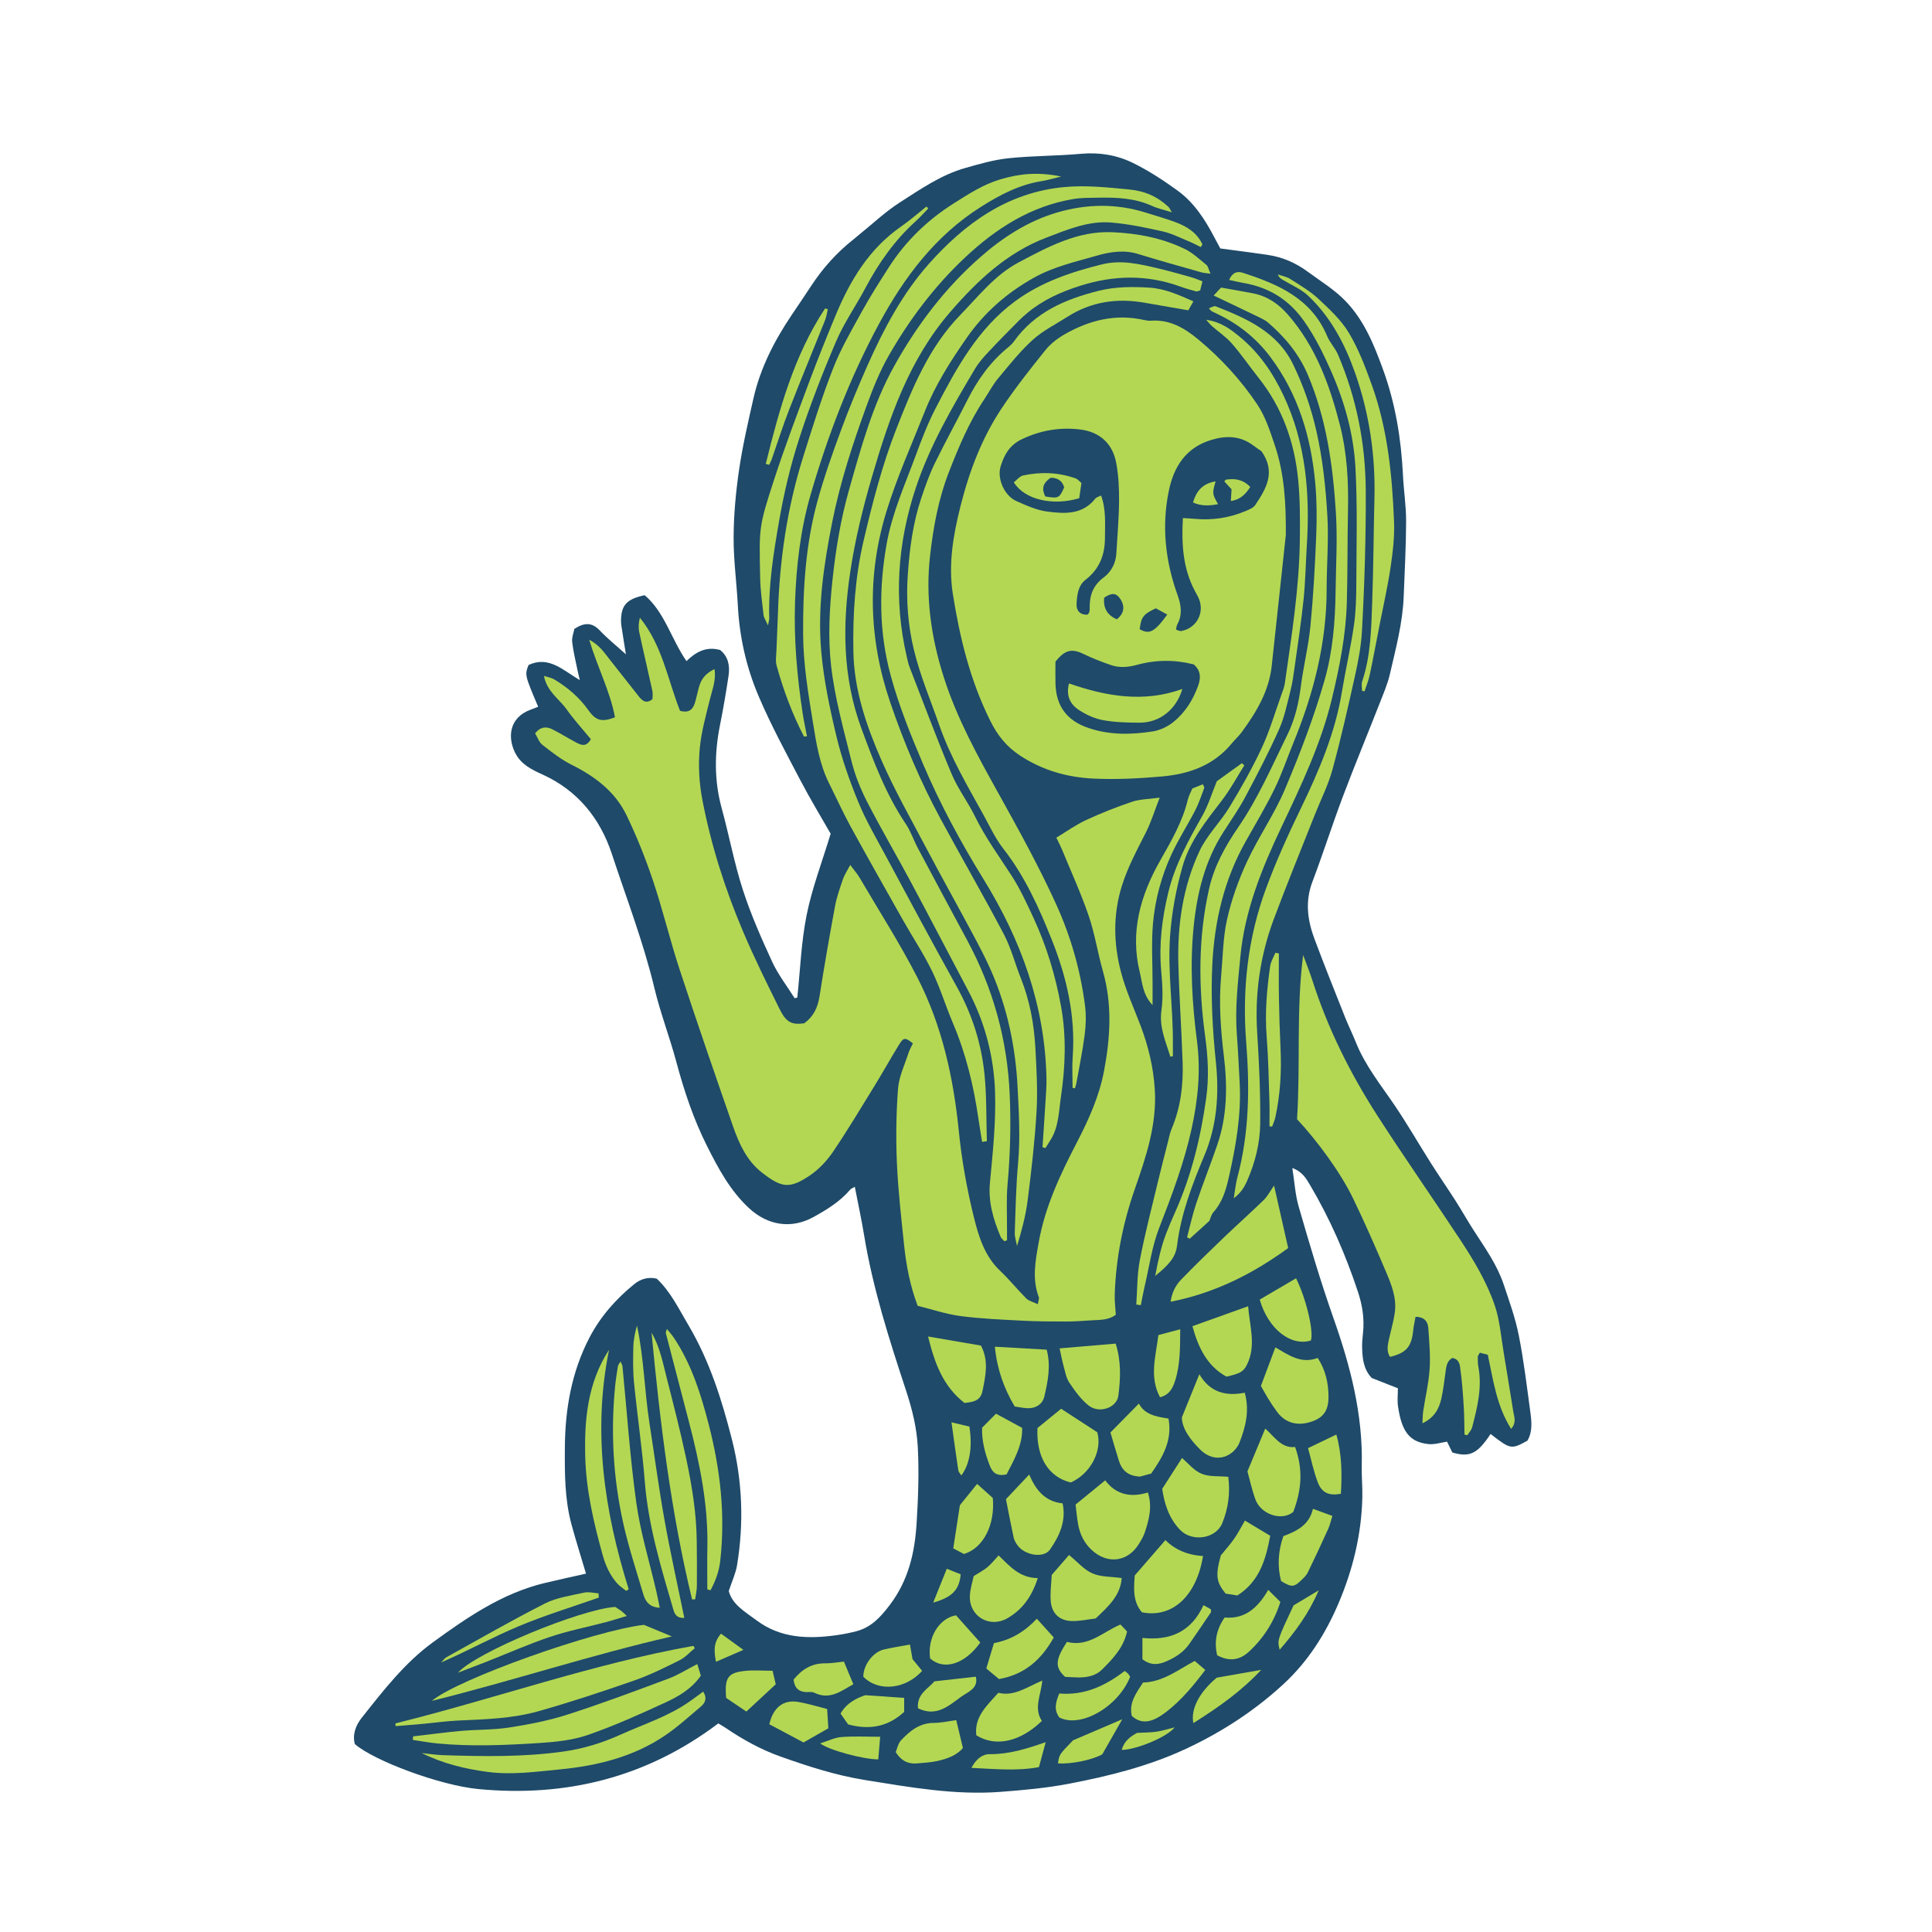 <svg version="1.1" xmlns="http://www.w3.org/2000/svg" xmlns:xlink="http://www.w3.org/1999/xlink" x="0px" y="0px" width="200px"
	 height="200px" viewBox="0 0 200 200" enable-background="new 0 0 200 200" xml:space="preserve">
<g id="svg">
	<path class="stroke" fill="#1f4a69"  d="M158.426,146.219c-0.363-2.655-0.675-5.325-1.195-7.951c-0.355-1.801-0.984-3.552-1.569-5.3
		c-0.678-2.023-1.911-3.754-3.059-5.528c-0.667-1.031-1.267-2.106-1.928-3.141c-0.829-1.297-1.707-2.563-2.531-3.863
		c-1.271-2.006-2.454-4.07-3.787-6.034c-1.434-2.115-3.048-4.11-4.005-6.518c-0.342-0.858-0.758-1.689-1.1-2.548
		c-1.071-2.701-2.154-5.399-3.172-8.121c-0.725-1.934-0.997-3.886-0.223-5.924c1.107-2.918,2.051-5.899,3.151-8.819
		c1.228-3.256,2.563-6.47,3.831-9.709c0.386-0.982,0.809-1.965,1.044-2.987c0.614-2.658,1.326-5.305,1.429-8.054
		c0.098-2.59,0.242-5.182,0.248-7.773c0.004-1.581-0.248-3.16-0.325-4.742c-0.183-3.759-0.78-7.438-2.073-10.982
		c-0.921-2.525-1.921-5.008-3.826-7.009c-1.168-1.227-2.6-2.083-3.942-3.076c-1.286-0.951-2.661-1.535-4.213-1.762
		c-1.567-0.229-3.14-0.427-4.854-0.658c-0.214-0.397-0.425-0.78-0.628-1.168c-0.968-1.848-2.102-3.595-3.806-4.828
		c-1.456-1.055-2.981-2.055-4.59-2.847c-1.664-0.82-3.479-1.129-5.389-0.956c-2.497,0.227-5.02,0.199-7.514,0.46
		c-1.514,0.158-3.008,0.593-4.48,1.011c-2.493,0.707-4.615,2.185-6.758,3.556c-1.508,0.966-2.83,2.224-4.233,3.353
		c-0.205,0.165-0.402,0.34-0.608,0.504c-1.705,1.353-3.141,2.95-4.334,4.77c-0.675,1.032-1.371,2.05-2.06,3.075
		c-1.779,2.649-3.22,5.461-3.929,8.591c-0.553,2.446-1.122,4.897-1.486,7.376c-0.337,2.302-0.555,4.641-0.568,6.966
		c-0.014,2.371,0.316,4.742,0.439,7.116c0.168,3.25,0.884,6.398,2.146,9.36c1.274,2.993,2.836,5.867,4.347,8.754
		c1.019,1.948,2.165,3.829,3.114,5.493c-0.888,2.93-1.921,5.619-2.484,8.403c-0.565,2.804-0.664,5.702-0.969,8.559
		c-0.093,0.021-0.187,0.042-0.278,0.064c-0.787-1.256-1.714-2.448-2.33-3.783c-1.122-2.436-2.211-4.908-3.034-7.456
		c-0.892-2.756-1.417-5.628-2.185-8.427c-0.79-2.877-0.75-5.741-0.168-8.638c0.338-1.683,0.624-3.377,0.879-5.074
		c0.159-1.046-0.045-2.013-0.873-2.667c-1.48-0.406-2.542,0.238-3.483,1.151c-1.583-2.289-2.254-5.064-4.327-6.822
		c-1.848,0.39-2.415,1.016-2.451,2.591c-0.008,0.39,0.075,0.785,0.134,1.175c0.104,0.709,0.225,1.417,0.374,2.353
		c-1.035-0.934-1.925-1.644-2.698-2.463c-0.785-0.833-1.562-0.869-2.64-0.168c-0.065,0.365-0.275,0.877-0.222,1.359
		c0.112,0.999,0.363,1.982,0.561,2.971c0.054,0.265,0.122,0.526,0.227,0.973c-1.771-1.05-3.214-2.544-5.309-1.566
		c-0.393,1.037-0.393,1.037,0.997,4.323c-0.243,0.094-0.482,0.193-0.728,0.28c-2.315,0.828-2.45,2.919-1.64,4.512
		c0.615,1.206,1.727,1.723,2.836,2.229c3.648,1.662,5.957,4.557,7.168,8.233c1.513,4.594,3.26,9.113,4.39,13.836
		c0.622,2.605,1.598,5.125,2.29,7.714c0.8,2.987,1.777,5.905,3.163,8.663c1.163,2.317,2.385,4.607,4.334,6.422
		c1.932,1.799,4.375,2.207,6.679,0.938c1.392-0.767,2.746-1.592,3.797-2.824c0.118-0.14,0.324-0.208,0.491-0.309
		c0.335,1.729,0.692,3.36,0.962,5.005c0.901,5.495,2.594,10.784,4.329,16.044c0.644,1.952,1.126,3.904,1.23,5.901
		c0.138,2.626,0.04,5.275-0.125,7.905c-0.188,3.012-0.84,5.866-2.75,8.399c-0.979,1.298-1.947,2.356-3.521,2.763
		c-0.679,0.176-1.373,0.309-2.068,0.405c-2.907,0.401-5.744,0.313-8.215-1.534c-1.176-0.877-2.53-1.636-2.889-3.046
		c0.332-1.011,0.719-1.824,0.859-2.678c0.717-4.363,0.554-8.732-0.529-12.997c-1.043-4.098-2.316-8.147-4.496-11.828
		c-1.005-1.696-1.863-3.498-3.293-4.833c-0.926-0.213-1.705,0.066-2.314,0.559c-1.898,1.537-3.51,3.362-4.641,5.531
		c-1.854,3.55-2.525,7.397-2.553,11.367c-0.018,2.688-0.024,5.384,0.69,8.006c0.46,1.687,0.987,3.354,1.498,5.076
		c-1.423,0.322-2.839,0.625-4.246,0.962c-4.389,1.047-8.036,3.552-11.589,6.135c-2.928,2.129-5.156,5.013-7.391,7.836
		c-0.573,0.725-0.982,1.681-0.705,2.707c1.94,1.714,8.8,4.282,12.794,4.662c9.122,0.869,17.462-1.228,24.83-6.797
		c0.272,0.165,0.504,0.291,0.721,0.438c1.792,1.218,3.677,2.267,5.722,2.993c2.86,1.016,5.728,1.944,8.757,2.431
		c4.657,0.748,9.295,1.582,14.034,1.222c2.359-0.18,4.734-0.393,7.057-0.837c4.197-0.804,8.332-1.835,12.245-3.675
		c3.665-1.724,7.001-3.905,9.964-6.633c2.524-2.326,4.341-5.17,5.691-8.334c1.506-3.524,2.391-7.173,2.482-11.002
		c0.027-1.091-0.086-2.186-0.06-3.276c0.13-5.288-1.175-10.316-2.91-15.228c-1.351-3.826-2.493-7.708-3.619-11.599
		c-0.358-1.234-0.431-2.552-0.659-3.996c1.043,0.381,1.439,1.096,1.827,1.75c2.071,3.5,3.688,7.208,4.966,11.066
		c0.464,1.395,0.686,2.814,0.521,4.286c-0.06,0.525-0.104,1.058-0.085,1.584c0.04,1.061,0.131,2.12,0.986,3.049
		c0.83,0.327,1.756,0.691,2.715,1.068c0,0.636-0.076,1.263,0.012,1.866c0.367,2.526,1.132,3.707,3.161,3.911
		c0.62,0.063,1.27-0.157,1.917-0.25c0.186,0.382,0.374,0.771,0.543,1.118c1.802,0.534,2.601,0.137,3.961-1.914
		c2.078,1.604,2.136,1.615,3.811,0.694C158.65,148.239,158.562,147.22,158.426,146.219z"/>
</g>
<g id="Layer_2">
	<path fill-rule="evenodd" clip-rule="evenodd" fill="#b3d753" class="fill" d="M107.436,135.01c0.076-0.453,0.151-0.6,0.11-0.703
		c-0.732-1.908-0.355-3.807-0.015-5.722c0.66-3.699,2.242-7.033,3.952-10.329c1.219-2.349,2.307-4.761,2.804-7.385
		c0.655-3.447,0.866-6.887-0.113-10.328c-0.541-1.903-0.837-3.882-1.476-5.749c-0.794-2.324-1.824-4.568-2.758-6.843
		c-0.149-0.36-0.332-0.706-0.585-1.237c1.045-0.629,2.008-1.327,3.064-1.817c1.554-0.72,3.155-1.354,4.777-1.9
		c0.801-0.27,1.695-0.264,2.855-0.426c-0.531,1.365-0.877,2.497-1.398,3.541c-0.924,1.847-1.917,3.644-2.532,5.642
		c-0.912,2.965-0.845,5.932-0.08,8.861c0.496,1.904,1.333,3.721,2.034,5.57c0.799,2.11,1.317,4.264,1.467,6.533
		c0.243,3.675-0.904,7.039-2.079,10.411c-1.226,3.517-1.94,7.133-2.065,10.857c-0.025,0.693,0.068,1.392,0.111,2.115
		c-0.758,0.578-1.656,0.526-2.524,0.581c-0.876,0.056-1.755,0.122-2.633,0.122c-1.49,0-2.982-0.006-4.47-0.085
		c-2.152-0.114-4.313-0.199-6.447-0.48c-1.51-0.199-2.979-0.701-4.441-1.062c-0.784-2.093-1.18-4.165-1.399-6.265
		c-0.298-2.846-0.624-5.696-0.749-8.552c-0.109-2.548-0.073-5.115,0.118-7.657c0.093-1.235,0.676-2.436,1.062-3.644
		c0.118-0.369,0.319-0.711,0.476-1.049c-0.785-0.629-0.957-0.635-1.431,0.13c-0.854,1.384-1.644,2.811-2.495,4.197
		c-1.432,2.323-2.83,4.668-4.361,6.923c-0.635,0.932-1.468,1.813-2.398,2.437c-2.08,1.394-2.896,1.29-4.979-0.343
		c-1.528-1.2-2.338-2.974-2.962-4.773c-1.881-5.407-3.749-10.82-5.535-16.259c-0.988-3.011-1.719-6.108-2.727-9.111
		c-0.783-2.332-1.697-4.637-2.771-6.848c-1.176-2.422-3.25-3.983-5.644-5.18c-1.087-0.543-2.075-1.311-3.037-2.066
		c-0.368-0.289-0.54-0.828-0.771-1.205c0.618-0.74,1.22-0.701,1.807-0.403c0.822,0.417,1.608,0.906,2.421,1.341
		c0.519,0.278,1.062,0.532,1.549-0.324c-0.825-1.005-1.74-2.002-2.516-3.099c-0.755-1.067-2.019-1.811-2.344-3.456
		c0.482,0.154,0.779,0.194,1.017,0.334c1.419,0.837,2.644,1.882,3.608,3.244c0.761,1.078,1.399,1.219,2.729,0.705
		c-0.494-2.68-1.801-5.131-2.667-8.03c1.099,0.584,1.577,1.367,2.132,2.061c1.015,1.273,2.008,2.565,3.025,3.837
		c0.352,0.438,0.765,0.77,1.391,0.252c0-0.259,0.054-0.566-0.008-0.848c-0.441-2.021-0.921-4.036-1.355-6.06
		c-0.103-0.479-0.077-0.983,0.062-1.517c2.324,2.854,2.896,6.458,4.157,9.637c0.972,0.258,1.343-0.179,1.54-0.834
		c0.168-0.548,0.271-1.114,0.431-1.664c0.252-0.862,0.7-1.373,1.593-1.829c0.194,1.147-0.238,2.158-0.492,3.206
		c-0.394,1.62-0.855,3.243-1.02,4.891c-0.183,1.825-0.084,3.672,0.27,5.504c0.904,4.687,2.348,9.205,4.206,13.584
		c1.15,2.709,2.459,5.354,3.765,7.994c0.698,1.413,1.272,1.674,2.565,1.493c0.948-0.687,1.397-1.622,1.578-2.778
		c0.49-3.126,1.033-6.246,1.61-9.357c0.176-0.947,0.506-1.87,0.819-2.786c0.15-0.44,0.424-0.839,0.751-1.467
		c0.405,0.545,0.721,0.892,0.953,1.288c2.026,3.455,4.193,6.837,6.017,10.396c2.535,4.951,3.715,10.309,4.269,15.843
		c0.301,3.014,0.841,6.027,1.569,8.968c0.489,1.97,1.105,3.993,2.697,5.501c0.955,0.905,1.783,1.943,2.717,2.872
		C106.504,134.681,106.947,134.775,107.436,135.01z"/>
	<path fill-rule="evenodd" clip-rule="evenodd" fill="#b3d753" class="fill" d="M133.11,55.368c-0.487,4.509-0.979,9.018-1.457,13.528
		c-0.279,2.642-1.585,4.815-3.107,6.891c-0.312,0.424-0.715,0.781-1.05,1.189c-1.866,2.262-4.416,3.155-7.195,3.401
		c-2.364,0.21-4.756,0.334-7.122,0.221c-2.694-0.13-5.252-0.849-7.582-2.38c-1.425-0.938-2.34-2.101-3.094-3.615
		c-2.068-4.161-3.153-8.591-3.867-13.126c-0.481-3.053,0.041-6.075,0.781-9.03c0.903-3.603,2.207-7.079,4.277-10.184
		c1.39-2.086,2.954-4.062,4.526-6.019c0.535-0.666,1.272-1.228,2.021-1.655c2.563-1.459,5.295-2.134,8.25-1.452
		c0.214,0.049,0.44,0.076,0.656,0.061c1.946-0.137,3.451,0.744,4.895,1.939c2.358,1.957,4.41,4.199,6.104,6.721
		c0.841,1.251,1.325,2.77,1.816,4.218C132.984,49.083,133.127,52.203,133.11,55.368z M112.589,63.625
		c0.075-0.103,0.15-0.167,0.171-0.246c0.035-0.123,0.048-0.257,0.045-0.386c-0.029-1.3,0.307-2.369,1.444-3.21
		c0.765-0.568,1.259-1.462,1.315-2.496c0.101-1.801,0.264-3.601,0.281-5.402c0.012-1.312-0.054-2.647-0.289-3.936
		c-0.373-2.048-1.719-3.25-3.775-3.493c-2.091-0.248-4.095,0.095-6.029,1.027c-1.255,0.604-1.819,1.63-2.174,2.824
		c-0.378,1.268,0.414,3.018,1.622,3.556c1.035,0.461,2.115,0.952,3.219,1.095c1.784,0.232,3.643,0.346,4.964-1.34
		c0.115-0.146,0.352-0.195,0.602-0.325c0.533,1.481,0.398,2.922,0.4,4.353c0.001,1.772-0.552,3.249-2.01,4.373
		c-0.782,0.604-0.883,1.602-0.928,2.511C111.412,63.217,111.821,63.679,112.589,63.625z M122.452,53.63
		c0.524,0.034,0.871,0.046,1.217,0.079c1.832,0.173,3.6-0.098,5.292-0.813c0.354-0.149,0.782-0.32,0.98-0.613
		c1.128-1.681,2.168-3.407,0.652-5.565c-0.195-0.138-0.525-0.356-0.841-0.594c-1.351-1.022-2.819-1.053-4.377-0.578
		c-2.637,0.803-3.876,2.792-4.386,5.296c-0.744,3.657-0.353,7.252,0.911,10.753c0.371,1.033,0.528,2.041-0.032,3.057
		c-0.076,0.138-0.079,0.316-0.129,0.526c0.221,0.064,0.395,0.173,0.542,0.147c1.506-0.271,2.378-1.742,1.888-3.185
		c-0.113-0.329-0.3-0.635-0.466-0.945C122.459,58.859,122.302,56.354,122.452,53.63z M109.26,68.498
		c0,0.752-0.015,1.501,0.002,2.249c0.054,2.346,1.182,3.863,3.432,4.619c2.2,0.739,4.429,0.697,6.656,0.346
		c0.746-0.118,1.533-0.496,2.124-0.974c1.216-0.981,2.038-2.292,2.565-3.777c0.29-0.817,0.262-1.55-0.465-2.183
		c-1.941-0.494-3.906-0.491-5.855,0.042c-0.922,0.253-1.833,0.338-2.732,0.023c-0.948-0.332-1.893-0.691-2.795-1.132
		C110.965,67.113,110.246,67.245,109.26,68.498z M120.834,63.62c-0.477-0.262-0.863-0.475-1.182-0.648
		c-1.307,0.615-1.507,0.886-1.674,2.164C118.973,65.702,119.514,65.443,120.834,63.62z M115.613,64.109
		c0.769-0.602,0.874-1.362,0.335-2.143c-0.411-0.594-0.85-0.625-1.642-0.096C114.189,62.941,114.625,63.685,115.613,64.109z"/>
	<path fill-rule="evenodd" clip-rule="evenodd" fill="#b3d753" class="fill" d="M134.27,115.859c0.366-5.639-0.102-11.298,0.631-16.994
		c0.323,0.883,0.678,1.755,0.965,2.649c1.599,4.984,3.918,9.628,6.743,14.011c2.766,4.29,5.692,8.476,8.504,12.739
		c1.428,2.167,2.785,4.407,3.622,6.864c0.532,1.564,0.652,3.27,0.931,4.916c0.345,2.035,0.657,4.075,0.994,6.112
		c0.091,0.55,0.348,1.104-0.229,1.759c-1.507-2.38-1.85-5.032-2.416-7.675c-0.282-0.071-0.553-0.138-0.826-0.207
		c-0.1,0.191-0.205,0.304-0.207,0.417c-0.004,0.349-0.004,0.706,0.06,1.047c0.401,2.148-0.111,4.201-0.644,6.248
		c-0.079,0.299-0.326,0.554-0.494,0.829c-0.1-0.021-0.199-0.041-0.3-0.061c-0.021-0.932-0.016-1.864-0.072-2.793
		c-0.078-1.273-0.163-2.549-0.333-3.812c-0.07-0.517-0.066-1.199-0.852-1.331c-0.633,0.353-0.636,0.992-0.725,1.599
		c-0.124,0.871-0.221,1.75-0.414,2.606c-0.234,1.04-0.698,1.953-1.959,2.559c0.034-0.557,0.028-0.928,0.084-1.292
		c0.221-1.437,0.564-2.863,0.66-4.307c0.093-1.396-0.035-2.81-0.132-4.21c-0.044-0.646-0.325-1.202-1.324-1.218
		c-0.08,0.462-0.197,0.94-0.246,1.426c-0.17,1.677-0.708,2.313-2.397,2.724c-0.368-0.552-0.253-1.154-0.127-1.748
		c0.204-0.947,0.486-1.881,0.621-2.837c0.212-1.499-0.341-2.882-0.908-4.216c-1.086-2.554-2.199-5.099-3.407-7.597
		C138.768,121.369,136.397,118.141,134.27,115.859z"/>
	<path fill-rule="evenodd" clip-rule="evenodd" fill="#b3d753" class="fill" d="M125.312,28.334c-0.503-0.071-0.714-0.077-0.913-0.133
		c-2.193-0.626-4.395-1.229-6.573-1.905c-1.47-0.456-2.927-0.224-4.297,0.172c-2.186,0.63-4.416,1.127-6.456,2.258
		c-2.835,1.572-5.186,3.636-7.024,6.283c-1.661,2.389-3.226,4.842-4.303,7.559c-1.364,3.435-2.886,6.825-3.972,10.348
		c-2.029,6.583-1.858,13.204,0.369,19.755c1.421,4.18,3.135,8.232,5.234,12.113c2.156,3.989,4.43,7.915,6.542,11.927
		c0.751,1.426,1.152,3.033,1.754,4.542c0.926,2.317,1.37,4.738,1.508,7.209c0.119,2.194,0.249,4.404,0.123,6.593
		c-0.179,3.075-0.536,6.143-0.921,9.199c-0.2,1.589-0.621,3.15-1.101,4.736c-0.084-0.462-0.251-0.928-0.235-1.387
		c0.083-2.411,0.131-4.828,0.347-7.228c0.232-2.605,0.081-5.188-0.05-7.785c-0.212-4.178-1.049-8.205-2.719-12.041
		c-0.596-1.368-1.301-2.692-2.006-4.009c-1.557-2.909-3.169-5.788-4.709-8.705c-1.603-3.033-3.303-6.027-4.675-9.163
		c-1.554-3.552-2.821-7.256-2.893-11.195c-0.071-3.878,0.171-7.743,1.067-11.549c0.919-3.903,1.912-7.78,3.377-11.521
		c1.659-4.236,3.373-8.457,6.61-11.789c1.896-1.95,3.596-4.155,6.062-5.46c3.04-1.608,6.104-3.274,9.687-3.12
		c2.6,0.112,5.168,0.594,7.53,1.75c0.814,0.397,1.504,1.059,2.218,1.638C125.061,27.562,125.1,27.857,125.312,28.334z"/>
	<path fill-rule="evenodd" clip-rule="evenodd" fill="#b3d753" class="fill" d="M103.971,128.49c-0.133-0.153-0.313-0.285-0.388-0.463
		c-0.755-1.793-1.296-3.595-1.103-5.615c0.297-3.11,0.627-6.247,0.528-9.359c-0.118-3.667-1.039-7.219-2.785-10.509
		c-1.979-3.731-3.922-7.481-5.915-11.205c-1.494-2.791-3.101-5.525-4.547-8.341c-0.679-1.323-1.25-2.742-1.609-4.182
		c-0.819-3.285-1.742-6.582-2.122-9.93c-0.327-2.904-0.163-5.907,0.146-8.827c0.332-3.144,0.852-6.31,1.715-9.345
		c1.248-4.393,2.449-8.835,4.705-12.875c2.361-4.229,5.259-8.042,8.906-11.238c2.333-2.043,4.926-3.721,7.936-4.605
		c3.068-0.9,6.158-0.945,9.233,0.033c1.007,0.32,2.026,0.602,3.016,0.97c1.198,0.445,2.237,1.109,2.785,2.299
		c-0.057,0.093-0.113,0.188-0.17,0.281c-0.41-0.2-0.812-0.421-1.235-0.594c-0.888-0.364-1.762-0.818-2.689-1.026
		c-1.753-0.395-3.529-0.768-5.317-0.921c-2.387-0.206-4.578,0.736-6.757,1.568c-4.073,1.558-7.118,4.436-9.918,7.67
		c-4.283,4.942-6.322,10.941-8.107,17.039c-0.949,3.243-1.764,6.556-2.262,9.893c-0.813,5.443-0.805,10.872,1.147,16.177
		c1.267,3.442,2.545,6.847,4.606,9.913c0.511,0.76,0.803,1.663,1.236,2.479c1.695,3.188,3.398,6.371,5.112,9.549
		c2.697,5.007,4.17,10.319,4.41,16.033c0.132,3.097,0.051,6.155-0.225,9.232c-0.142,1.576-0.046,3.172-0.057,4.76
		c-0.003,0.348,0,0.696,0,1.044C104.154,128.427,104.062,128.458,103.971,128.49z"/>
	<path fill-rule="evenodd" clip-rule="evenodd" fill="#b3d753" class="fill" d="M107.921,118.76c0.101-1.528,0.208-3.056,0.299-4.584
		c0.052-0.878,0.132-1.76,0.11-2.638c-0.182-7.47-2.604-14.188-6.514-20.521c-2.353-3.81-4.493-7.772-6.259-11.919
		c-1.278-3.002-2.496-6.013-3.352-9.168c-1.228-4.515-1.229-9.046-0.42-13.625c0.573-3.242,1.933-6.214,3.053-9.267
		c0.591-1.61,1.215-3.222,2.001-4.742c2.15-4.155,4.377-8.28,8.278-11.136c2.678-1.96,5.741-2.995,8.934-3.788
		c2.033-0.505,3.917-0.037,5.837,0.413c1.155,0.271,2.299,0.599,3.442,0.918c0.367,0.103,0.72,0.261,1.145,0.418
		c-0.095,0.386-0.163,0.667-0.232,0.942c-0.173,0.044-0.311,0.129-0.419,0.1c-0.55-0.148-1.101-0.3-1.635-0.495
		c-3.442-1.256-6.873-1.189-10.352-0.089c-1.999,0.633-3.864,1.461-5.479,2.811c-0.304,0.253-0.604,0.515-0.88,0.796
		c-1.053,1.067-2.11,2.127-3.132,3.222c-0.511,0.546-1.022,1.115-1.403,1.753c-2.343,3.942-4.668,7.926-6.12,12.279
		c-1.917,5.739-2.34,11.643-0.942,17.602c0.081,0.343,0.152,0.693,0.279,1.019c1.434,3.693,2.816,7.408,4.35,11.059
		c0.643,1.533,1.686,2.892,2.418,4.392c1.07,2.19,2.502,4.137,3.812,6.171c0.877,1.363,1.56,2.859,2.246,4.334
		c1.362,2.93,2.284,6.006,2.857,9.186c0.56,3.11,0.443,6.23-0.014,9.329c-0.223,1.507-0.216,3.097-1.07,4.463
		c-0.178,0.284-0.356,0.567-0.534,0.851C108.123,118.816,108.022,118.788,107.921,118.76z"/>
	<path fill-rule="evenodd" clip-rule="evenodd" fill="#b3d753" class="fill" d="M101.668,118.209c-0.126-0.792-0.263-1.582-0.378-2.376
		c-0.489-3.412-1.293-6.735-2.644-9.921c-0.756-1.782-1.319-3.65-2.162-5.387c-0.882-1.814-2.01-3.508-3.004-5.268
		c-1.82-3.223-3.645-6.444-5.422-9.69c-0.798-1.459-1.484-2.981-2.229-4.472c-0.979-1.963-1.32-4.105-1.663-6.229
		c-0.491-3.039-1.009-6.077-1.027-9.178c-0.028-4.688,0.249-9.343,1.502-13.876c0.679-2.458,1.532-4.874,2.417-7.268
		c0.838-2.272,1.768-4.514,2.75-6.728c1.67-3.763,3.627-7.437,6.34-10.492c3.709-4.173,8.132-7.41,14.025-7.958
		c2.262-0.21,4.451,0.034,6.689,0.245c1.67,0.158,2.938,0.734,4.098,1.805c0.089,0.083,0.136,0.214,0.348,0.563
		c-0.824-0.261-1.461-0.393-2.037-0.656c-1.771-0.813-3.648-0.895-5.543-0.86c-0.875,0.017-1.764-0.002-2.621,0.141
		c-4.418,0.737-8.021,3.06-11.205,6.051c-3.167,2.975-5.773,6.431-7.922,10.199c-0.911,1.598-1.607,3.337-2.24,5.07
		c-1.449,3.973-2.771,7.989-3.595,12.151c-0.876,4.424-1.532,8.891-1.128,13.392c0.264,2.968,0.889,5.924,1.588,8.828
		c0.553,2.3,1.356,4.56,2.255,6.752c0.765,1.865,1.795,3.624,2.753,5.406c2.461,4.577,4.91,9.16,7.437,13.7
		c1.569,2.821,2.532,5.829,2.859,9.005c0.238,2.31,0.179,4.65,0.251,6.977C101.996,118.16,101.832,118.185,101.668,118.209z"/>
	<path fill-rule="evenodd" clip-rule="evenodd" fill="#b3d753" class="fill" d="M111.035,112.625c0-1.077-0.066-2.16,0.011-3.231
		c0.306-4.234-0.634-8.279-2.174-12.135c-1.317-3.297-2.786-6.566-5.019-9.418c-0.809-1.03-1.369-2.258-2.007-3.414
		c-1.678-3.044-3.457-6.042-4.608-9.345c-0.896-2.577-1.972-5.11-2.617-7.749c-0.625-2.55-0.834-5.192-0.646-7.865
		c0.188-2.699,0.537-5.349,1.397-7.915c0.405-1.208,0.83-2.422,1.386-3.565c1.079-2.218,2.278-4.377,3.389-6.581
		c1.064-2.113,2.407-3.993,4.261-5.489c0.203-0.164,0.396-0.356,0.549-0.569c2.156-3.025,5.309-4.376,8.761-5.241
		c1.734-0.434,3.487-0.44,5.253-0.332c1.616,0.098,3.05,0.75,4.568,1.421c-0.178,0.314-0.32,0.566-0.525,0.927
		c-1.515-0.262-3.02-0.518-4.52-0.784c-2.841-0.503-5.52-0.121-7.979,1.446c-1.224,0.779-2.558,1.443-3.619,2.405
		c-1.326,1.205-2.451,2.637-3.605,4.021c-0.531,0.637-0.913,1.398-1.379,2.092c-1.579,2.358-2.663,4.95-3.688,7.583
		c-1.081,2.778-1.604,5.671-1.94,8.604c-0.494,4.309,0.1,8.488,1.418,12.62c1.363,4.275,3.506,8.147,5.668,12.037
		c2.093,3.768,4.186,7.553,5.967,11.472c1.51,3.319,2.525,6.859,2.986,10.508c0.126,0.991,0.089,2.025-0.04,3.018
		c-0.221,1.698-0.571,3.378-0.871,5.064c-0.026,0.152-0.089,0.298-0.136,0.447C111.195,112.646,111.115,112.636,111.035,112.625z"/>
	<path fill-rule="evenodd" clip-rule="evenodd" fill="#b3d753" class="fill" d="M125.639,30.591c0.324-0.348,0.546-0.585,0.763-0.819
		c1.162,0.208,2.245,0.384,3.319,0.596c1.489,0.292,2.65,1.102,3.638,2.242c2.85,3.288,4.281,7.229,5.342,11.357
		c0.753,2.93,0.906,5.905,0.841,8.912c-0.066,3.168-0.029,6.341-0.119,9.509c-0.097,3.359-0.75,6.642-1.534,9.903
		c-1.13,4.699-3.188,9.014-5.248,13.356c-2.019,4.254-3.796,8.637-4.242,13.415c-0.251,2.671-0.566,5.337-0.36,8.031
		c0.126,1.667,0.204,3.338,0.292,5.008c0.174,3.336-0.396,6.581-1.133,9.817c-0.3,1.317-0.669,2.542-1.585,3.57
		c-0.224,0.25-0.3,0.629-0.423,0.903c-0.704,0.638-1.368,1.24-2.031,1.842c-0.093-0.05-0.184-0.1-0.275-0.149
		c0.314-1.175,0.567-2.369,0.954-3.518c0.688-2.042,1.489-4.045,2.186-6.085c1.018-2.98,1.049-6.041,0.674-9.136
		c-0.334-2.756-0.537-5.524-0.285-8.302c0.178-1.972,0.184-3.985,0.619-5.901c0.461-2.043,1.186-4.064,2.069-5.967
		c1.186-2.551,2.829-4.896,3.921-7.481c1.557-3.683,3-7.442,4.097-11.281c0.843-2.941,1.102-6.055,1.14-9.146
		c0.035-2.732,0.205-5.474,0.033-8.192c-0.309-4.884-0.971-9.72-2.913-14.29c-0.919-2.161-2.366-3.889-4.117-5.397
		c-0.228-0.198-0.508-0.344-0.783-0.478C128.936,32.161,127.39,31.428,125.639,30.591z"/>
	<path fill-rule="evenodd" clip-rule="evenodd" fill="#b3d753" class="fill" d="M83.229,76.251c-1.214-2.337-2.129-4.798-2.832-7.335
		c-0.137-0.491-0.038-1.052-0.02-1.58c0.043-1.275,0.115-2.548,0.154-3.824c0.168-5.483,0.939-10.872,2.582-16.113
		c0.973-3.105,1.942-6.22,3.124-9.247c0.794-2.039,1.912-3.958,2.974-5.884c0.869-1.578,1.839-3.103,2.814-4.619
		c1.738-2.707,4.012-4.894,6.724-6.606c1.516-0.957,3.016-1.937,4.775-2.466c2.03-0.608,3.931-0.795,6.328-0.304
		c-0.813,0.195-1.411,0.38-2.022,0.477c-2.313,0.369-4.327,1.422-6.273,2.655c-4.727,2.99-7.945,7.271-10.561,12.113
		c-3.027,5.606-5.284,11.518-7.062,17.615c-1.064,3.647-1.505,7.409-1.633,11.208c-0.13,3.846,0.209,7.656,0.782,11.451
		c0.123,0.815,0.301,1.621,0.455,2.431C83.435,76.233,83.332,76.242,83.229,76.251z"/>
	<path fill-rule="evenodd" clip-rule="evenodd" fill="#b3d753" class="fill" d="M119.588,132.083c0.301-1.625,0.619-3.061,1.153-4.446
		c0.284-0.738,0.6-1.466,0.923-2.188c1.681-3.772,2.642-7.746,3.206-11.814c0.29-2.087,0.183-4.19-0.104-6.292
		c-0.707-5.143-0.748-10.288,0.406-15.375c0.521-2.297,1.665-4.374,2.986-6.296c2.086-3.037,3.533-6.396,5.141-9.674
		c0.753-1.538,1.143-3.22,1.363-4.943c0.268-2.092,0.789-4.156,0.993-6.252c0.303-3.107,0.471-6.23,0.599-9.351
		c0.073-1.798,0.065-3.614-0.096-5.405c-0.428-4.766-1.756-9.252-4.678-13.127c-1.474-1.955-3.372-3.451-5.608-4.49
		c-0.16-0.075-0.321-0.146-0.474-0.235c-0.068-0.041-0.113-0.123-0.252-0.281c0.265-0.086,0.525-0.273,0.688-0.209
		c3.23,1.263,6.399,2.662,8.027,6.016c1.057,2.178,1.85,4.458,2.397,6.839c0.674,2.936,0.983,5.913,1.154,8.896
		c0.141,2.499-0.077,5.016-0.077,7.525c0,5.554-1.345,10.808-3.44,15.906c-0.651,1.586-1.195,3.224-1.947,4.76
		c-0.907,1.857-1.97,3.639-2.986,5.441c-2.233,3.957-3.239,8.229-3.463,12.744c-0.169,3.401,0.023,6.762,0.372,10.149
		c0.334,3.244,0.125,6.485-1.181,9.606c-1.258,3-2.434,6.05-2.838,9.331C121.707,130.108,121.096,130.857,119.588,132.083z"/>
	<path fill-rule="evenodd" clip-rule="evenodd" fill="#b3d753" class="fill" d="M127.236,28.978c0.353-0.786,0.842-0.923,1.399-0.744
		c3.67,1.182,7.115,2.658,8.756,6.568c0.284,0.68,0.839,1.248,1.126,1.927c1.92,4.509,2.846,9.206,2.866,14.125
		c0.021,4.847-0.127,9.683-0.396,14.516c-0.087,1.528-0.379,3.057-0.711,4.555c-0.724,3.263-1.459,6.526-2.34,9.749
		c-0.438,1.6-1.21,3.108-1.823,4.66c-1.424,3.602-2.895,7.188-4.25,10.816c-1.42,3.798-1.979,7.734-1.717,11.802
		c0.202,3.122,0.34,6.255,0.309,9.381c-0.021,2.021-0.524,4.008-1.343,5.884c-0.278,0.637-0.618,1.238-1.394,1.827
		c0.149-0.879,0.205-1.526,0.37-2.142c1.24-4.62,1.288-9.311,0.916-14.036c-0.426-5.43,0.167-10.773,2.046-15.869
		c1.042-2.823,2.292-5.59,3.617-8.323c1.854-3.826,3.544-7.773,4.245-12.041c0.378-2.298,0.906-4.572,1.243-6.875
		c0.209-1.427,0.244-2.889,0.251-4.335c0.015-4.007,0.124-8.021-0.091-12.017c-0.188-3.486-1.13-6.855-2.556-10.067
		c-0.786-1.77-1.627-3.48-2.759-5.09c-1.584-2.251-3.641-3.499-6.276-3.957C128.256,29.21,127.793,29.096,127.236,28.978z"/>
	<path fill-rule="evenodd" clip-rule="evenodd" fill="#b3d753" class="fill" d="M117.628,135.05c0.11-1.529,0.077-3.086,0.364-4.583
		c0.521-2.722,1.227-5.409,1.869-8.107c0.338-1.412,0.705-2.816,1.062-4.223c0.108-0.427,0.188-0.869,0.359-1.271
		c0.932-2.199,1.221-4.509,1.143-6.863c-0.114-3.435-0.357-6.865-0.444-10.3c-0.102-4.009,0.491-7.945,2.185-11.589
		c0.765-1.647,2.156-2.99,3.111-4.563c1.205-1.988,2.356-4.023,3.34-6.127c0.814-1.745,1.355-3.617,2.009-5.437
		c0.147-0.413,0.318-0.832,0.381-1.261c0.701-4.927,1.493-9.849,1.552-14.84c0.023-2.07,0.031-4.153-0.17-6.209
		c-0.379-3.884-1.635-7.467-4.102-10.564c-0.931-1.17-1.773-2.413-2.754-3.539c-0.6-0.689-1.386-1.215-2.081-1.823
		c-0.153-0.134-0.276-0.303-0.588-0.648c1.48,0.211,2.434,0.925,3.336,1.649c2.062,1.655,3.516,3.751,4.655,6.159
		c2.359,4.99,2.761,10.234,2.424,15.618c-0.115,1.847-0.145,3.702-0.334,5.541c-0.24,2.318-0.596,4.624-0.919,6.932
		c-0.115,0.829-0.224,1.666-0.431,2.475c-0.348,1.361-0.627,2.767-1.193,4.038c-1.058,2.37-2.261,4.679-3.482,6.971
		c-0.659,1.241-1.469,2.403-2.233,3.586c-1.964,3.039-2.785,6.417-3.132,9.976c-0.381,3.934-0.149,7.842,0.358,11.735
		c0.401,3.069,0.1,6.062-0.555,9.051c-0.775,3.542-2.05,6.911-3.362,10.284c-0.742,1.907-1.021,3.996-1.495,6.006
		c-0.155,0.657-0.271,1.323-0.403,1.984C117.941,135.088,117.785,135.069,117.628,135.05z"/>
	<path fill-rule="evenodd" clip-rule="evenodd" fill="#b3d753" class="fill" d="M40.932,178.407c10.31-2.562,20.357-6.145,30.844-8.028
		c0.05,0.08,0.099,0.159,0.148,0.24c-0.52,0.423-0.983,0.957-1.568,1.247c-1.531,0.763-3.076,1.533-4.688,2.094
		c-3.281,1.143-6.585,2.241-9.927,3.185c-2.679,0.756-5.472,0.838-8.249,0.962c-1.269,0.057-2.532,0.239-3.8,0.355
		c-0.911,0.084-1.824,0.152-2.737,0.227C40.947,178.594,40.939,178.5,40.932,178.407z"/>
	<path fill-rule="evenodd" clip-rule="evenodd" fill="#b3d753" class="fill" d="M42.762,179.749c1.652-0.191,3.301-0.417,4.955-0.565
		c1.668-0.149,3.359-0.097,5.007-0.354c2.034-0.317,4.077-0.714,6.033-1.341c3.51-1.126,6.968-2.422,10.421-3.711
		c1.011-0.376,1.939-0.969,3.006-1.515c0.141,0.464,0.252,0.825,0.367,1.201c-0.943,1.357-2.29,2.142-3.673,2.778
		c-2.632,1.212-5.284,2.414-8.019,3.358c-1.597,0.551-3.36,0.731-5.062,0.839c-3.501,0.223-7.016,0.378-10.522,0.042
		c-0.849-0.081-1.692-0.242-2.536-0.366C42.746,179.994,42.754,179.871,42.762,179.749z"/>
	<path fill-rule="evenodd" clip-rule="evenodd" fill="#b3d753" class="fill" d="M140.998,71.512c0-0.326-0.086-0.681,0.013-0.974
		c0.898-2.677,0.94-5.465,1.04-8.235c0.126-3.565,0.141-7.135,0.23-10.703c0.112-4.436-0.523-8.774-1.985-12.945
		c-1.053-3.002-2.529-5.838-4.896-8.057c-0.72-0.674-1.692-1.076-2.552-1.598c-0.213-0.128-0.436-0.236-0.562-0.591
		c0.433,0.154,0.909,0.236,1.286,0.476c0.998,0.638,2.045,1.247,2.904,2.047c1.152,1.076,2.361,2.195,3.158,3.527
		c1.006,1.68,1.718,3.559,2.383,5.414c1.637,4.563,2.105,9.343,2.293,14.144c0.062,1.573-0.131,3.172-0.363,4.736
		c-0.297,2-0.751,3.977-1.138,5.962c-0.336,1.725-0.657,3.455-1.02,5.175c-0.122,0.573-0.354,1.122-0.536,1.682
		C141.169,71.552,141.084,71.532,140.998,71.512z"/>
	<path fill-rule="evenodd" clip-rule="evenodd" fill="#b3d753" class="fill" d="M131.891,122.73c0.503,2.227,0.962,4.259,1.461,6.47
		c-3.617,2.631-7.551,4.651-12.168,5.555c0.116-0.903,0.494-1.675,1.082-2.285c1.437-1.486,2.924-2.925,4.416-4.357
		c1.366-1.31,2.781-2.566,4.137-3.886C131.209,123.848,131.467,123.333,131.891,122.73z"/>
	<path fill-rule="evenodd" clip-rule="evenodd" fill="#b3d753" class="fill" d="M96.09,21.582c-0.417,0.429-0.812,0.883-1.256,1.282
		c-2.192,1.973-3.858,4.333-5.234,6.927c-0.989,1.866-2.223,3.62-3.049,5.553c-1.416,3.315-2.729,6.687-3.837,10.117
		c-0.89,2.756-1.562,5.606-2.059,8.462c-0.579,3.332-1.122,6.69-1.021,10.102c0.003,0.126-0.046,0.254-0.134,0.717
		c-0.23-0.525-0.424-0.788-0.456-1.071c-0.147-1.268-0.323-2.54-0.351-3.812c-0.113-5.288-0.152-5.306,1.451-10.236
		c1.089-3.347,2.34-6.644,3.57-9.943c0.875-2.349,1.811-4.676,2.771-6.992c1.502-3.63,3.471-6.924,6.79-9.233
		c0.916-0.638,1.758-1.381,2.636-2.076C95.971,21.444,96.029,21.513,96.09,21.582z"/>
	<path fill-rule="evenodd" clip-rule="evenodd" fill="#b3d753" class="fill" d="M72.793,175.118c0.44,0.678,0.209,1.17-0.255,1.558
		c-1.208,1.015-2.38,2.091-3.681,2.973c-3.289,2.229-7.029,3.144-10.934,3.522c-2.452,0.237-4.896,0.582-7.374,0.265
		c-2.394-0.306-4.703-0.877-6.902-1.96c0.733,0.075,1.466,0.193,2.202,0.217c4.14,0.135,8.266,0.207,12.4-0.363
		c2.137-0.294,4.104-0.908,6.037-1.781c2.4-1.083,4.935-1.882,7.115-3.422C71.855,175.808,72.299,175.477,72.793,175.118z"/>
	<path fill-rule="evenodd" clip-rule="evenodd" fill="#b3d753" class="fill" d="M111.343,155.752c1.136-0.928,2.069-1.691,3.069-2.507
		c1.072,1.44,2.584,1.829,4.417,1.256c0.481,1.488,0.113,2.826-0.323,4.148c-0.137,0.412-0.373,0.796-0.603,1.17
		c-1.149,1.883-3.266,2.149-4.895,0.632c-0.771-0.717-1.21-1.615-1.397-2.63C111.477,157.092,111.418,156.348,111.343,155.752z"/>
	<path fill-rule="evenodd" clip-rule="evenodd" fill="#b3d753" class="fill" d="M71.643,165.571c-2.203-9.075-3.311-18.322-4.196-27.613
		c0.858,1.456,1.163,3.085,1.569,4.675c0.705,2.767,1.418,5.535,2.012,8.327c0.603,2.832,1.071,5.695,1.099,8.606
		c0.015,1.539,0.03,3.079,0.013,4.617c-0.006,0.462-0.115,0.922-0.178,1.384C71.855,165.568,71.748,165.569,71.643,165.571z"/>
	<path fill-rule="evenodd" clip-rule="evenodd" fill="#b3d753" class="fill" d="M73.223,164.538c0-1.447-0.026-2.895,0.004-4.342
		c0.092-4.444-0.796-8.742-1.908-13.008c-0.798-3.06-1.6-6.119-2.393-9.18c-0.02-0.071,0.038-0.163,0.109-0.437
		c0.29,0.362,0.535,0.627,0.732,0.923c1.828,2.752,2.8,5.854,3.612,9.013c1.192,4.633,1.725,9.323,1.176,14.105
		c-0.126,1.093-0.496,2.069-0.999,3.007C73.444,164.592,73.334,164.565,73.223,164.538z"/>
	<path fill-rule="evenodd" clip-rule="evenodd" fill="#b3d753" class="fill" d="M44.705,176.075c2.669-2.263,16.875-7.293,21.952-7.871
		c0.965,0.399,1.93,0.799,2.895,1.198C61.177,171.319,53.023,174.012,44.705,176.075z"/>
	<path fill-rule="evenodd" clip-rule="evenodd" fill="#b3d753" class="fill" d="M130.531,143.47c0.561-1.497,1.011-2.702,1.493-3.992
		c1.319,0.768,2.68,1.767,4.384,1.092c0.851,1.315,1.109,2.65,1.117,4.014c0.009,1.465-0.552,2.187-1.784,2.592
		c-1.438,0.474-2.679,0.131-3.521-0.997c-0.342-0.457-0.658-0.936-0.957-1.421C130.963,144.273,130.699,143.767,130.531,143.47z"/>
	<path fill-rule="evenodd" clip-rule="evenodd" fill="#b3d753" class="fill" d="M120.311,154.124c0.777-1.212,1.411-2.198,2.049-3.191
		c0.635,0.534,1.237,1.303,2.023,1.627c0.801,0.332,1.782,0.225,2.767,0.318c0.215,1.632,0.013,3.277-0.632,4.822
		c-0.672,1.609-3.123,1.956-4.359,0.67C120.947,157.112,120.514,155.522,120.311,154.124z"/>
	<path fill-rule="evenodd" clip-rule="evenodd" fill="#b3d753" class="fill" d="M122.346,146.729c0.691-1.71,1.225-3.025,1.811-4.468
		c1.11,1.898,2.764,2.294,4.698,1.912c0.516,1.844,0.092,3.519-0.519,5.105c-0.545,1.417-2.446,2.411-4.098,0.776
		C123.176,149,122.359,147.857,122.346,146.729z"/>
	<path fill-rule="evenodd" clip-rule="evenodd" fill="#b3d753" class="fill" d="M68.299,166.432c-1.078-0.045-1.486-0.661-1.704-1.395
		c-0.724-2.442-1.524-4.87-2.077-7.352c-1.038-4.668-1.311-9.405-0.842-14.174c0.069-0.7,0.182-1.396,0.291-2.091
		c0.018-0.116,0.12-0.219,0.271-0.479c0.101,0.244,0.187,0.369,0.2,0.5c0.467,4.726,0.782,9.473,1.439,14.172
		c0.433,3.077,1.363,6.084,2.065,9.124C68.066,165.275,68.169,165.815,68.299,166.432z"/>
	<path fill-rule="evenodd" clip-rule="evenodd" fill="#b3d753" class="fill" d="M63.049,139.728c-1.719,8.459-0.509,16.678,2.037,24.797
		c-0.09,0.053-0.181,0.105-0.272,0.157c-0.312-0.255-0.665-0.475-0.929-0.773c-0.737-0.839-1.189-1.825-1.49-2.907
		c-0.926-3.317-1.708-6.685-1.809-10.118C60.475,147.01,60.82,143.149,63.049,139.728z"/>
	<path fill-rule="evenodd" clip-rule="evenodd" fill="#b3d753" class="fill" d="M124.538,161.076c-0.679,4.174-3.204,6.454-6.325,5.829
		c-1.021-1.18-0.813-2.64-0.748-3.809c1.139-1.314,2.129-2.458,3.178-3.667C121.6,160.399,122.93,160.992,124.538,161.076z"/>
	<path fill-rule="evenodd" clip-rule="evenodd" fill="#b3d753" class="fill" d="M129.136,152.314c0.708-1.705,1.259-3.024,1.841-4.428
		c0.948,0.825,1.667,2.076,3.094,1.906c0.801,2.255,0.719,4.322-0.195,6.723c-1.194,0.993-3.365,0.252-3.92-1.304
		C129.575,154.144,129.334,153.027,129.136,152.314z"/>
	<path fill-rule="evenodd" clip-rule="evenodd" fill="#b3d753" class="fill" d="M70.841,167.487c-0.755,0.034-0.984-0.343-1.134-0.855
		c-1.271-4.353-2.597-8.683-2.957-13.25c-0.271-3.422-0.776-6.824-1.116-10.24c-0.121-1.224-0.1-2.465-0.072-3.697
		c0.016-0.74,0.168-1.477,0.378-2.221c0.718,3.328,0.771,6.734,1.289,10.078c0.521,3.35,0.964,6.713,1.561,10.049
		C69.39,160.709,70.138,164.042,70.841,167.487z"/>
	<path fill-rule="evenodd" clip-rule="evenodd" fill="#b3d753" class="fill" d="M107.4,147.829c0.862-0.704,1.668-1.36,2.447-1.994
		c1.154,0.75,2.35,1.527,3.742,2.432c0.539,1.838-0.63,4.258-2.745,5.2C108.51,152.898,107.252,150.795,107.4,147.829z"/>
	<path fill-rule="evenodd" clip-rule="evenodd" fill="#b3d753" class="fill" d="M108.874,163.038c0.647-0.746,1.245-1.435,1.793-2.067
		c0.868,0.71,1.547,1.526,2.416,1.904c0.882,0.383,1.951,0.331,3.036,0.484c-0.128,1.798-1.36,2.917-2.695,4.184
		c-0.74,0.086-1.607,0.284-2.47,0.265c-1.271-0.029-2.073-0.777-2.18-2.041C108.697,164.857,108.834,163.93,108.874,163.038z"/>
	<path fill-rule="evenodd" clip-rule="evenodd" fill="#b3d753" class="fill" d="M109.69,139.584c2.03-0.172,3.88-0.33,5.804-0.494
		c0.582,1.83,0.508,3.625,0.277,5.392c-0.164,1.257-1.975,1.883-3.07,1.021c-0.802-0.63-1.43-1.519-2.009-2.376
		c-0.33-0.491-0.428-1.146-0.594-1.738C109.956,140.886,109.864,140.368,109.69,139.584z"/>
	<path fill-rule="evenodd" clip-rule="evenodd" fill="#b3d753" class="fill" d="M104.136,155.195c0.978-1.035,1.654-1.754,2.406-2.55
		c0.64,1.483,1.538,2.783,3.46,2.985c0.391,1.837-0.336,3.388-1.312,4.785c-0.646,0.928-2.611,0.595-3.356-0.443
		c-0.177-0.245-0.342-0.529-0.404-0.819C104.627,157.747,104.361,156.333,104.136,155.195z"/>
	<path fill-rule="evenodd" clip-rule="evenodd" fill="#b3d753" class="fill" d="M120.962,146.85c0.425,2.273-0.616,4.004-1.792,5.693
		c-0.496,0.135-0.915,0.249-1.153,0.313c-1.253-0.053-1.881-0.661-2.186-1.631c-0.328-1.037-0.624-2.083-0.879-2.936
		c1.066-1.083,1.968-1.998,2.949-2.993C118.472,146.426,119.676,146.656,120.962,146.85z"/>
	<path fill-rule="evenodd" clip-rule="evenodd" fill="#b3d753" class="fill" d="M107.43,163.363c-0.618,1.931-1.603,3.271-3.155,4.163
		c-1.815,1.043-3.934-0.184-3.876-2.278c0.02-0.726,0.266-1.446,0.394-2.089c0.556-0.354,1.027-0.594,1.422-0.923
		c0.399-0.332,0.725-0.753,1.159-1.219C104.508,162.11,105.541,163.354,107.43,163.363z"/>
	<path fill-rule="evenodd" clip-rule="evenodd" fill="#b3d753" class="fill" d="M123.441,137.287c1.945-0.697,3.752-1.346,5.764-2.066
		c0.169,2.121,0.848,4.069-0.109,6.029c-0.363,0.744-0.718,0.941-2.137,1.259C124.984,141.417,124.057,139.552,123.441,137.287z"/>
	<path fill-rule="evenodd" clip-rule="evenodd" fill="#b3d753" class="fill" d="M107.857,178.146c-2.261,2.19-4.807,2.729-6.791,1.49
		c-0.223-1.899,1.079-3.055,2.279-4.4c1.616,0.408,2.913-0.567,4.553-1.267C107.755,175.502,106.985,176.853,107.857,178.146z"/>
	<path fill-rule="evenodd" clip-rule="evenodd" fill="#b3d753" class="fill" d="M102.988,139.411c1.938,0.11,3.643,0.208,5.366,0.306
		c0.446,1.675,0.123,3.273-0.247,4.855c-0.178,0.771-0.851,1.22-1.684,1.208c-0.433-0.006-0.862-0.108-1.381-0.18
		C103.926,143.724,103.216,141.747,102.988,139.411z"/>
	<path fill-rule="evenodd" clip-rule="evenodd" fill="#b3d753" class="fill" d="M99.84,145.231c-2.252-1.754-3.1-4.179-3.767-6.876
		c1.892,0.325,3.72,0.638,5.476,0.94c0.843,1.616,0.461,3.143,0.175,4.629C101.54,144.871,101.025,145.128,99.84,145.231z"/>
	<path fill-rule="evenodd" clip-rule="evenodd" fill="#b3d753" class="fill" d="M126.381,161.011c0.47-0.58,0.973-1.135,1.397-1.745
		c0.396-0.569,0.71-1.195,1.094-1.857c0.855,0.514,1.662,0.997,2.622,1.574c-0.453,2.373-1.06,4.69-3.404,6.18
		c-0.429-0.069-0.854-0.138-1.216-0.196C125.91,163.783,125.801,163.091,126.381,161.011z"/>
	<path fill-rule="evenodd" clip-rule="evenodd" fill="#b3d753" class="fill" d="M121.152,109.385c-0.467-1.556-1.17-3.022-0.921-4.782
		c0.189-1.334,0.099-2.728-0.022-4.081c-0.247-2.757,0.082-5.434,0.727-8.114c0.689-2.868,2.078-5.388,3.509-7.919
		c0.643-1.139,1.027-2.424,1.518-3.614c0.868-0.626,1.731-1.248,2.596-1.87c0.083,0.075,0.167,0.151,0.25,0.226
		c-0.755,1.199-1.428,2.461-2.285,3.583c-1.634,2.138-3.347,4.208-4.105,6.87c-0.676,2.379-1.125,4.791-1.297,7.262
		c-0.253,3.706,0.323,7.385,0.295,11.082c-0.004,0.437-0.001,0.875-0.001,1.312C121.326,109.356,121.24,109.37,121.152,109.385z"/>
	<path fill-rule="evenodd" clip-rule="evenodd" fill="#b3d753" class="fill" d="M123.432,81.625c0.406-0.165,0.728-0.293,1.086-0.437
		c0.066,0.166,0.175,0.299,0.144,0.38c-0.294,0.78-0.553,1.58-0.933,2.317c-0.787,1.524-1.727,2.975-2.443,4.529
		c-1.061,2.29-1.719,4.734-1.934,7.241c-0.171,2.005-0.037,4.037-0.039,6.056c0,0.701,0,1.402,0,2.339
		c-1.027-1.089-1.055-2.303-1.325-3.414c-1.013-4.147,0.065-7.934,2.096-11.518c1.148-2.029,2.324-4.03,2.878-6.328
		C123.062,82.374,123.282,81.985,123.432,81.625z"/>
	<path fill-rule="evenodd" clip-rule="evenodd" fill="#b3d753" class="fill" d="M135.914,156.192c0.788,0.288,1.32,0.482,2.012,0.735
		c-0.144,0.459-0.238,0.916-0.426,1.331c-0.683,1.515-1.386,3.022-2.115,4.517c-0.147,0.304-0.417,0.56-0.667,0.803
		c-0.767,0.744-1.036,0.751-2.103,0.088c-0.395-1.534-0.31-3.075,0.237-4.647C134.238,158.504,135.537,157.87,135.914,156.192z"/>
	<path fill-rule="evenodd" clip-rule="evenodd" fill="#b3d753" class="fill" d="M131.287,164.582c0.527,0.524,0.896,0.891,1.259,1.25
		c-0.661,2.058-1.731,3.735-3.237,5.132c-0.999,0.927-2.068,1.056-3.316,0.385c-0.299-1.34-0.112-2.631,0.784-3.906
		C128.832,167.634,130.191,166.487,131.287,164.582z"/>
	<path fill-rule="evenodd" clip-rule="evenodd" fill="#b3d753" class="fill" d="M117.164,177.631c-0.314-1.353,0.452-2.375,1.162-3.454
		c2.072-0.061,3.615-1.315,5.349-2.237c0.374,0.319,0.735,0.627,1.094,0.932c-1.2,1.593-2.444,3.101-4.011,4.318
		C119.453,178.202,118.279,178.641,117.164,177.631z"/>
	<path fill-rule="evenodd" clip-rule="evenodd" fill="#b3d753" class="fill" d="M98.992,178.068c0.248,1.041,0.459,1.922,0.689,2.883
		c-0.664,0.794-1.666,1.128-2.696,1.358c-0.641,0.143-1.308,0.164-1.965,0.231c-0.901,0.093-1.654-0.156-2.296-1.165
		c0.143-0.329,0.235-0.88,0.554-1.22c0.907-0.967,1.912-1.794,3.378-1.801C97.435,178.351,98.211,178.169,98.992,178.068z"/>
	<path fill-rule="evenodd" clip-rule="evenodd" fill="#b3d753" class="fill" d="M102.1,172.722c0.281-0.936,0.531-1.763,0.794-2.629
		c1.802-0.332,3.226-1.232,4.438-2.523c0.589,0.653,1.135,1.256,1.754,1.942c-1.232,2.195-2.926,3.827-5.672,4.302
		C103.045,173.508,102.652,173.182,102.1,172.722z"/>
	<path fill-rule="evenodd" clip-rule="evenodd" fill="#b3d753" class="fill" d="M110.449,169.967c2.22,0.575,3.709-1.033,5.542-1.797
		c0.239,0.252,0.472,0.496,0.685,0.719c-0.379,1.693-1.485,2.844-2.602,3.951c-0.635,0.632-1.533,0.819-2.437,0.808
		c-0.48-0.006-0.96-0.042-1.382-0.062C109.188,172.605,109.225,171.841,110.449,169.967z"/>
	<path fill-rule="evenodd" clip-rule="evenodd" fill="#b3d753" class="fill" d="M134.166,132.328c1.053,2.094,1.852,5.521,1.535,6.444
		c-2.087,0.626-4.422-1.194-5.295-4.24C131.635,133.813,132.896,133.073,134.166,132.328z"/>
	<path fill-rule="evenodd" clip-rule="evenodd" fill="#b3d753" class="fill" d="M101.15,153.612c0.552,0.496,1.061,0.953,1.625,1.461
		c0.247,2.743-0.954,5.178-2.988,5.796c-0.326-0.172-0.707-0.373-1.105-0.583c0.258-1.687,0.509-3.319,0.686-4.466
		C100.125,154.882,100.641,154.242,101.15,153.612z"/>
	<path fill-rule="evenodd" clip-rule="evenodd" fill="#b3d753" class="fill" d="M132.389,98.7c0,1.558-0.021,3.117,0.008,4.675
		c0.03,1.75,0.083,3.501,0.167,5.25c0.112,2.38-0.04,4.736-0.546,7.064c-0.07,0.322-0.219,0.625-0.331,0.937
		c-0.091-0.01-0.182-0.02-0.273-0.031c0-0.885,0.025-1.77-0.005-2.654c-0.074-2.193-0.109-4.392-0.282-6.579
		c-0.197-2.474,0.011-4.916,0.36-7.353c0.069-0.475,0.354-0.919,0.538-1.379C132.146,98.654,132.268,98.677,132.389,98.7z"/>
	<path fill-rule="evenodd" clip-rule="evenodd" fill="#b3d753" class="fill" d="M63.693,166.349c0.229,0.154,0.453,0.291,0.662,0.447
		c0.135,0.098,0.248,0.224,0.529,0.486c-0.829,0.247-1.513,0.471-2.208,0.654c-1.913,0.505-3.866,0.884-5.737,1.514
		c-2.247,0.756-4.423,1.723-6.632,2.593c-0.889,0.35-1.782,0.686-2.9,1.114C49.264,171.056,60.129,166.57,63.693,166.349z"/>
	<path fill-rule="evenodd" clip-rule="evenodd" fill="#b3d753" class="fill" d="M89.371,173.575c-0.006-1.19,0.982-2.547,2.109-2.815
		c0.85-0.202,1.716-0.331,2.718-0.519c0.087,0.495,0.166,0.946,0.265,1.512c0.289,0.354,0.646,0.787,0.997,1.213
		C93.824,174.812,91.01,175.228,89.371,173.575z"/>
	<path fill-rule="evenodd" clip-rule="evenodd" fill="#b3d753" class="fill" d="M116.428,172.976c0.158,0.125,0.271,0.193,0.355,0.287
		c0.087,0.095,0.145,0.216,0.208,0.316c-1.218,3.095-5.112,5.348-7.325,4.215c-0.596-0.793-0.38-1.603-0.012-2.483
		C112.233,175.527,114.379,174.548,116.428,172.976z"/>
	<path fill-rule="evenodd" clip-rule="evenodd" fill="#b3d753" class="fill" d="M104.196,152.632c-1.017,0.216-1.443-0.182-1.721-0.878
		c-0.521-1.315-0.858-2.661-0.808-3.962c0.525-0.529,0.979-0.985,1.438-1.445c0.816,0.442,1.688,0.915,2.707,1.467
		C105.876,149.596,104.957,151.146,104.196,152.632z"/>
	<path fill-rule="evenodd" clip-rule="evenodd" fill="#b3d753" class="fill" d="M83.18,180.379c-1.135-0.603-2.354-1.252-3.543-1.884
		c0.413-1.765,1.477-2.575,3.023-2.308c0.98,0.17,1.939,0.472,2.965,0.728c0.041,0.678,0.082,1.321,0.125,1.998
		C84.912,179.391,84.093,179.858,83.18,180.379z"/>
	<path fill-rule="evenodd" clip-rule="evenodd" fill="#b3d753" class="fill" d="M101.479,170.035c-1.586,2.23-3.753,2.93-5.194,1.647
		c-0.307-2.16,0.937-4.171,2.683-4.465C99.796,168.147,100.597,169.045,101.479,170.035z"/>
	<path fill-rule="evenodd" clip-rule="evenodd" fill="#b3d753" class="fill" d="M87.798,178.511c-0.229-0.327-0.501-0.712-0.787-1.121
		c0.673-1.167,1.742-1.619,2.554-1.904c1.527,0.105,2.742,0.189,4.034,0.278c0,0.441,0,0.938,0,1.449
		C91.986,178.696,90.123,179.136,87.798,178.511z"/>
	<path fill-rule="evenodd" clip-rule="evenodd" fill="#b3d753" class="fill" d="M82.147,173.873c0.869-1.067,1.892-1.701,3.282-1.686
		c0.646,0.007,1.292-0.115,1.933-0.178c0.325,0.78,0.624,1.496,0.977,2.34c-1.277,0.712-2.446,1.676-4.071,0.872
		c-0.217-0.106-0.52-0.048-0.781-0.056C82.719,175.143,82.259,174.779,82.147,173.873z"/>
	<path fill-rule="evenodd" clip-rule="evenodd" fill="#b3d753" class="fill" d="M138.34,148.502c0.58,2.069,0.589,4.104,0.467,6.136
		c-1.213,0.218-1.959-0.082-2.382-1.168c-0.438-1.129-0.677-2.336-1.017-3.56C136.464,149.403,137.357,148.974,138.34,148.502z"/>
	<path fill-rule="evenodd" clip-rule="evenodd" fill="#b3d753" class="fill" d="M124.586,166.167c0.35,0.197,0.569,0.318,0.758,0.424
		c0.007,0.147,0.048,0.255,0.01,0.312c-0.736,1.093-1.473,2.187-2.229,3.267c-0.599,0.853-1.429,1.399-2.383,1.812
		c-0.832,0.361-1.604,0.446-2.478-0.217c0-0.621,0-1.331,0-2.205C121.145,169.855,123.31,168.93,124.586,166.167z"/>
	<path fill-rule="evenodd" clip-rule="evenodd" fill="#b3d753" class="fill" d="M75.174,175.771c-0.187-2.085,0.166-2.605,1.914-2.797
		c0.941-0.103,1.902-0.018,2.887-0.018c0.145,0.608,0.251,1.064,0.33,1.398c-1.017,0.944-1.961,1.821-3.043,2.825
		C76.622,176.749,75.878,176.247,75.174,175.771z"/>
	<path fill-rule="evenodd" clip-rule="evenodd" fill="#b3d753" class="fill" d="M61.988,165.382c-2.769,0.976-5.586,1.829-8.288,2.963
		c-2.7,1.133-5.28,2.548-8.027,3.75c0.181-0.184,0.329-0.423,0.547-0.543c3.389-1.877,6.747-3.814,10.202-5.563
		c1.229-0.622,2.688-0.815,4.059-1.123c0.465-0.104,0.985,0.045,1.479,0.079C61.969,165.091,61.979,165.236,61.988,165.382z"/>
	<path fill-rule="evenodd" clip-rule="evenodd" fill="#b3d753" class="fill" d="M123.535,178.375c-0.303-1.516,0.707-3.279,2.423-4.704
		c1.66-0.291,3.106-0.544,4.602-0.807C128.533,175.045,126.156,176.731,123.535,178.375z"/>
	<path fill-rule="evenodd" clip-rule="evenodd" fill="#b3d753" class="fill" d="M122.176,137.602c-0.012,1.958,0,3.661-0.52,5.303
		c-0.234,0.746-0.576,1.492-1.57,1.737c-1.129-2.093-0.443-4.221-0.17-6.435C120.619,138.019,121.275,137.843,122.176,137.602z"/>
	<path fill-rule="evenodd" clip-rule="evenodd" fill="#b3d753" class="fill" d="M101.017,173.569c0.306,1.211-0.826,1.58-1.519,2.078
		c-1.274,0.918-2.549,2.135-4.472,1.191c-0.142-1.503,1.12-2.063,1.702-2.787C98.271,173.878,99.606,173.728,101.017,173.569z"/>
	<path fill-rule="evenodd" clip-rule="evenodd" fill="#b3d753" class="fill" d="M116.18,177.974c-0.765,1.338-1.4,2.452-2.078,3.641
		c-1.096,0.584-3.146,1.014-4.577,0.933c0.12-0.908,0.12-0.908,1.556-2.392C112.981,179.342,114.444,178.716,116.18,177.974z"/>
	<path fill-rule="evenodd" clip-rule="evenodd" fill="#b3d753" class="fill" d="M79.271,48.027c1.391-5.611,2.898-11.178,6.139-16.094
		c0.096,0.025,0.19,0.049,0.285,0.075c-0.089,0.375-0.136,0.768-0.277,1.123c-1.24,3.104-2.523,6.188-3.736,9.301
		c-0.655,1.682-1.195,3.407-1.792,5.111c-0.069,0.198-0.177,0.384-0.267,0.576C79.504,48.088,79.388,48.057,79.271,48.027z"/>
	<path fill-rule="evenodd" clip-rule="evenodd" fill="#b3d753" class="fill" d="M108.251,180.351c-0.269,0.989-0.462,1.696-0.7,2.581
		c-2.252,0.419-4.536,0.196-6.992,0.079c0.479-0.91,1.129-1.429,1.9-1.421C104.395,181.609,106.188,181.065,108.251,180.351z"/>
	<path fill-rule="evenodd" clip-rule="evenodd" fill="#b3d753" class="fill" d="M84.904,180.475c0.813-0.254,1.494-0.603,2.197-0.657
		c1.296-0.101,2.604-0.029,4.014-0.029c-0.076,0.911-0.137,1.627-0.196,2.34C89.467,182.145,85.815,181.188,84.904,180.475z"/>
	<path fill-rule="evenodd" clip-rule="evenodd" fill="#b3d753" class="fill" d="M133.908,166.188c0.864-0.517,1.604-0.961,2.604-1.56
		c-1.042,2.439-2.442,4.305-4.042,6.151C132.218,169.788,132.218,169.788,133.908,166.188z"/>
	<path fill-rule="evenodd" clip-rule="evenodd" fill="#b3d753" class="fill" d="M98.498,147.238c0.741,0.176,1.313,0.312,1.853,0.441
		c0.329,2.116,0.047,3.879-0.833,5.062c-0.121-0.198-0.288-0.354-0.314-0.531C98.963,150.619,98.747,149.023,98.498,147.238z"/>
	<path fill-rule="evenodd" clip-rule="evenodd" fill="#b3d753" class="fill" d="M117.712,179.388c0.776-0.042,1.392-0.035,1.994-0.121
		c0.563-0.08,1.112-0.26,1.894-0.451c-0.812,1.038-4.055,2.332-5.476,2.333C116.351,180.252,117.004,179.77,117.712,179.388z"/>
	<path fill-rule="evenodd" clip-rule="evenodd" fill="#b3d753" class="fill" d="M98.012,162.395c0.585,0.234,1.023,0.409,1.439,0.576
		c-0.141,1.605-0.883,2.378-2.846,2.93C97.076,164.725,97.517,163.628,98.012,162.395z"/>
	<path fill-rule="evenodd" clip-rule="evenodd" fill="#b3d753" class="fill" d="M74.639,169.116c0.793,0.574,1.506,1.091,2.317,1.678
		c-1.015,0.441-1.872,0.813-2.84,1.233C73.926,170.986,73.812,170.056,74.639,169.116z"/>
	<path fill-rule="evenodd" clip-rule="evenodd" fill="#b3d753" class="fill" d="M111.95,49.999c-0.076,0.529-0.157,1.078-0.229,1.577
		c-2.757,0.824-5.674,0.143-6.77-1.646c0.307-0.236,0.597-0.628,0.953-0.707c1.84-0.402,3.675-0.326,5.464,0.306
		C111.561,49.597,111.707,49.796,111.95,49.999z M108.216,51.394c1.357,0.227,1.452,0.18,1.948-0.945
		c-0.199-0.657-0.642-0.992-1.396-0.993C108.088,49.912,107.733,50.471,108.216,51.394z"/>
	<path fill-rule="evenodd" clip-rule="evenodd" fill="#b3d753" class="fill" d="M125.835,49.829c-0.35,1.275-0.35,1.275,0.256,2.362
		c-0.873,0.167-1.706,0.224-2.592-0.173C123.847,50.839,124.473,50.062,125.835,49.829z"/>
	<path fill-rule="evenodd" clip-rule="evenodd" fill="#b3d753" class="fill" d="M127.489,50.652c-0.292-0.317-0.521-0.565-0.747-0.812
		c0.07-0.079,0.113-0.177,0.17-0.186c0.932-0.146,1.782-0.02,2.513,0.759c-0.486,0.754-1.033,1.307-2.009,1.455
		C127.443,51.441,127.464,51.086,127.489,50.652z"/>
	<path fill-rule="evenodd" clip-rule="evenodd" fill="#b3d753" class="fill" d="M122.399,71.32c-0.636,2.135-2.338,3.496-4.434,3.491
		c-1.27-0.003-2.562-0.034-3.804-0.265c-0.877-0.163-1.76-0.575-2.507-1.072c-0.884-0.585-1.319-1.492-0.99-2.724
		C114.537,72.097,118.41,72.762,122.399,71.32z"/>
</g>
</svg>
